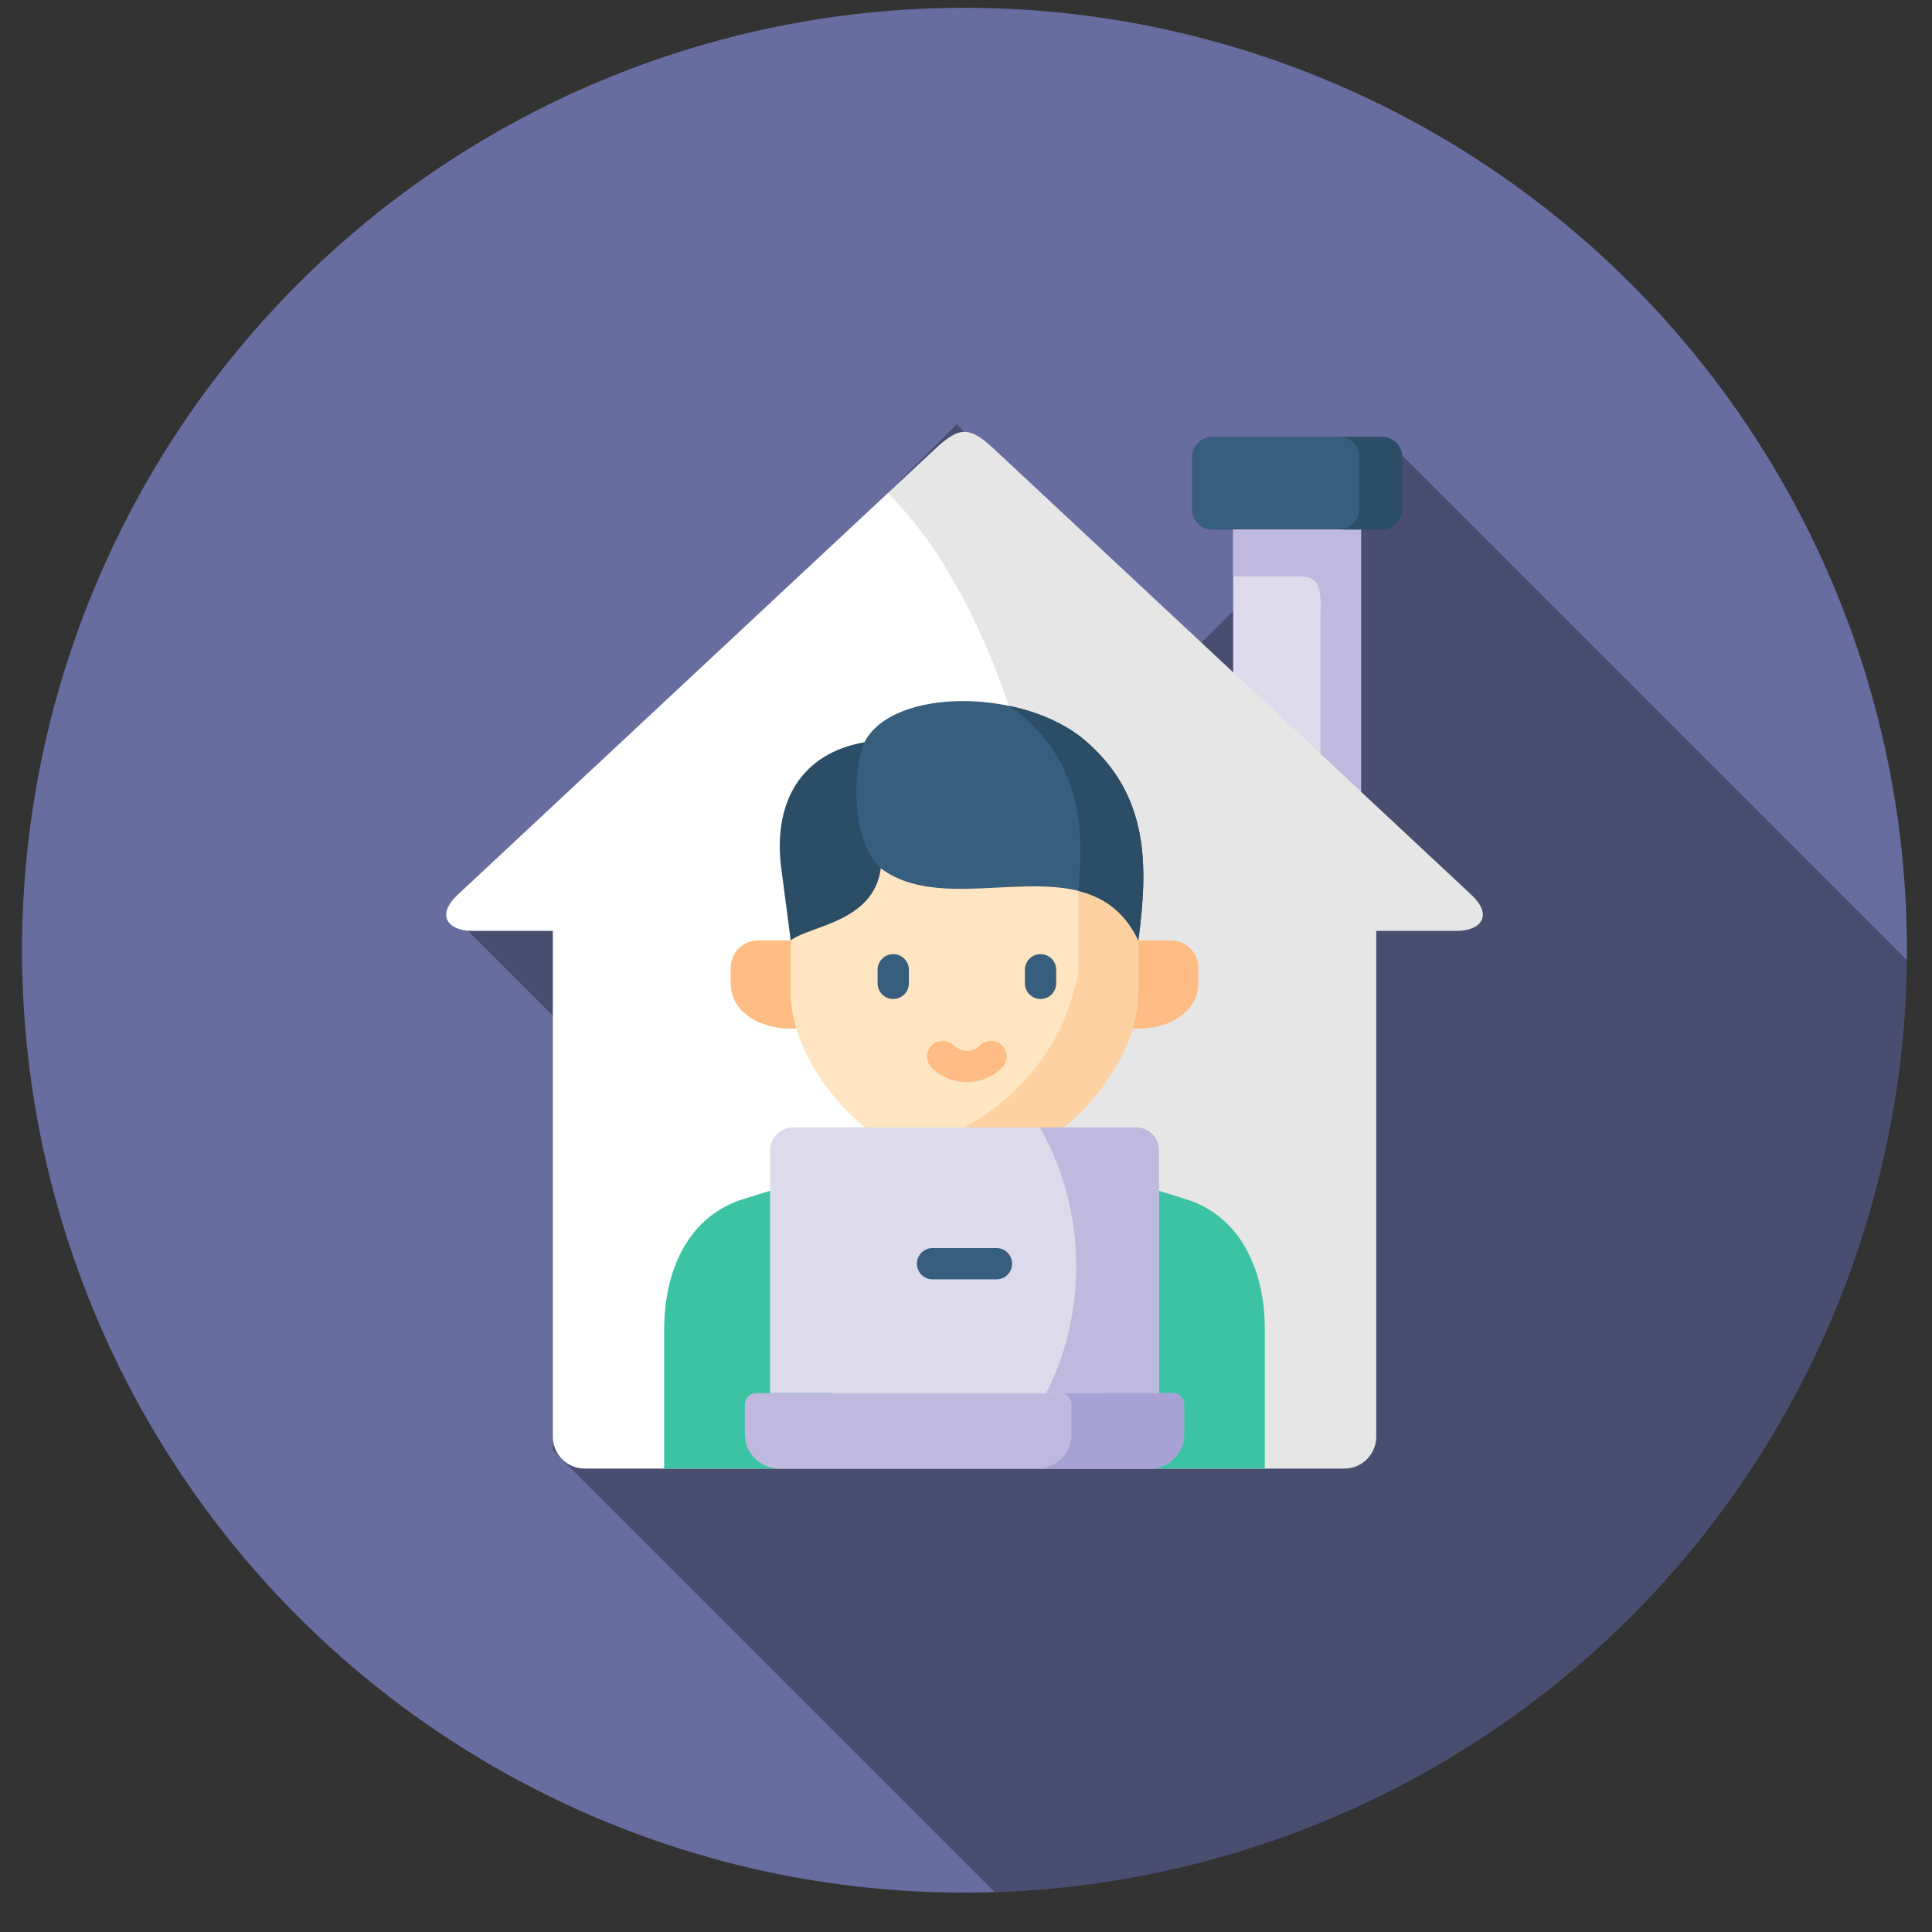 <svg width="41" height="41" viewBox="0 0 41 41" fill="none" xmlns="http://www.w3.org/2000/svg">
<rect x="0" y="0" width="41" height="41" fill="#333333" stroke="none"/>
<g clip-path="url(#clip0_2754_5215)">
<circle cx="20.468" cy="20.165" r="20" fill="#686D9F"/>
<path d="M21.109 40.155L11.736 30.781V21.56L9.74 19.565L20.303 9.002L25.218 13.917L29.615 9.521L40.467 20.373C40.358 31.109 31.789 39.819 21.109 40.155Z" fill="black" fill-opacity="0.3"/>
<path fill-rule="evenodd" clip-rule="evenodd" d="M26.17 14.269L27.167 16.24L28.883 16.802V11.238L27.964 10.308L26.17 11.238V14.269Z" fill="#DDDAEC"/>
<path fill-rule="evenodd" clip-rule="evenodd" d="M26.17 11.238H28.883H29.325C29.563 11.238 29.758 11.043 29.758 10.806V9.701C29.758 9.464 29.563 9.269 29.325 9.269H25.729C25.49 9.269 25.296 9.464 25.296 9.701V10.806C25.296 11.043 25.49 11.238 25.729 11.238H26.17V11.238Z" fill="#375E7D"/>
<path fill-rule="evenodd" clip-rule="evenodd" d="M26.17 12.232H27.592C28.093 12.232 28.022 12.641 28.022 13.131V15.998L28.883 16.802V11.238H26.17V12.232Z" fill="#BEB9DD"/>
<path fill-rule="evenodd" clip-rule="evenodd" d="M28.849 10.806C28.849 11.043 28.654 11.238 28.416 11.238H28.883H29.325C29.563 11.238 29.758 11.043 29.758 10.806V9.701C29.758 9.464 29.563 9.269 29.325 9.269H28.416C28.654 9.269 28.849 9.464 28.849 9.701V10.806Z" fill="#2B4D66"/>
<path fill-rule="evenodd" clip-rule="evenodd" d="M28.532 31.165C28.902 31.165 29.206 30.861 29.206 30.491V19.754H30.897C31.231 19.758 31.463 19.627 31.468 19.419V19.405C31.465 19.287 31.39 19.144 31.222 18.987L28.883 16.802L21.12 9.552C20.844 9.293 20.656 9.165 20.469 9.165C20.281 9.165 20.094 9.293 19.818 9.552L9.714 18.987C9.546 19.144 9.471 19.287 9.469 19.405V19.419C9.474 19.627 9.706 19.758 10.039 19.754H11.732V30.491C11.732 30.861 12.034 31.165 12.405 31.165H28.532Z" fill="white"/>
<path fill-rule="evenodd" clip-rule="evenodd" d="M16.342 25.271L15.784 25.443C14.546 25.825 14.095 27.051 14.095 28.204V31.165H16.506C19.421 28.945 16.342 25.271 16.342 25.271Z" fill="#3BC3A4"/>
<path fill-rule="evenodd" clip-rule="evenodd" d="M24.595 25.271C24.595 25.271 21.605 27.941 24.43 31.165H26.842V28.204C26.842 27.049 26.391 25.825 25.153 25.443L24.595 25.271Z" fill="#3BC3A4"/>
<path fill-rule="evenodd" clip-rule="evenodd" d="M16.78 19.957H16.088C15.768 19.957 15.505 20.217 15.505 20.538V20.862C15.505 21.486 16.126 21.823 16.765 21.83H16.899C17.296 21.237 17.209 20.57 16.78 19.957Z" fill="#FFBC85"/>
<path fill-rule="evenodd" clip-rule="evenodd" d="M18.692 17.636C18.542 18.783 17.193 18.85 16.78 19.167V21.076C16.78 21.319 16.821 21.574 16.899 21.83C17.151 22.662 17.781 23.52 18.584 24.103C18.884 24.32 19.208 24.5 19.544 24.624C19.879 24.748 20.174 24.81 20.469 24.81C20.764 24.81 21.059 24.748 21.392 24.624C21.73 24.5 22.053 24.32 22.352 24.103C23.155 23.52 23.785 22.662 24.037 21.83C24.115 21.574 24.158 21.319 24.158 21.076V19.167C23.124 16.994 20.244 18.806 18.692 17.636Z" fill="#FFE5C1"/>
<path fill-rule="evenodd" clip-rule="evenodd" d="M24.037 21.83H24.172C24.81 21.823 25.431 21.486 25.431 20.862V20.538C25.431 20.217 25.169 19.957 24.848 19.957H24.158C23.5 20.442 23.269 21.058 24.037 21.83Z" fill="#FFBC85"/>
<path fill-rule="evenodd" clip-rule="evenodd" d="M24.158 19.957C23.86 19.332 23.411 19.038 22.884 18.906V20.549C22.884 20.793 22.781 21.048 22.704 21.305C22.451 22.137 21.823 22.994 21.02 23.577C20.72 23.794 20.396 23.974 20.059 24.098C19.725 24.222 19.43 24.284 19.135 24.284C19.03 24.284 18.924 24.276 18.816 24.26C19.049 24.407 19.293 24.531 19.544 24.624C19.879 24.748 20.174 24.809 20.469 24.809C20.764 24.809 21.059 24.748 21.392 24.624C21.73 24.5 22.054 24.32 22.352 24.103C23.155 23.52 23.785 22.661 24.037 21.829C24.115 21.573 24.158 21.319 24.158 21.075V19.957Z" fill="#FED1A3"/>
<path fill-rule="evenodd" clip-rule="evenodd" d="M16.78 19.957C17.193 19.64 18.541 19.573 18.692 18.427C18.923 17.866 18.904 16.374 18.345 15.752C16.983 15.99 16.4 17.041 16.58 18.429L16.78 19.957Z" fill="#2B4D66"/>
<path fill-rule="evenodd" clip-rule="evenodd" d="M18.692 18.427C20.244 19.596 23.124 17.784 24.158 19.957C24.361 18.399 24.406 16.886 23.017 15.705C21.734 14.615 18.958 14.574 18.345 15.751C18.07 16.395 18.082 17.888 18.692 18.427Z" fill="#375E7D"/>
<path fill-rule="evenodd" clip-rule="evenodd" d="M21.683 15.179C22.916 16.227 23.018 17.535 22.884 18.906C23.411 19.038 23.86 19.332 24.158 19.957C24.361 18.399 24.406 16.886 23.017 15.705C22.598 15.35 22.022 15.106 21.414 14.979C21.509 15.041 21.599 15.109 21.683 15.179Z" fill="#2B4D66"/>
<path d="M22.082 21.2C21.899 21.2 21.75 21.052 21.75 20.868V20.579C21.75 20.396 21.899 20.248 22.082 20.248C22.266 20.248 22.414 20.396 22.414 20.579V20.868C22.414 21.052 22.266 21.2 22.082 21.2Z" fill="#375E7D"/>
<path d="M18.956 21.2C18.772 21.2 18.624 21.052 18.624 20.868V20.579C18.624 20.396 18.772 20.248 18.956 20.248C19.139 20.248 19.288 20.396 19.288 20.579V20.868C19.288 21.052 19.139 21.2 18.956 21.2Z" fill="#375E7D"/>
<path d="M20.519 22.965C20.236 22.965 19.971 22.855 19.771 22.655C19.641 22.526 19.641 22.315 19.771 22.186C19.901 22.056 20.111 22.056 20.241 22.186C20.315 22.26 20.414 22.301 20.519 22.301H20.519C20.624 22.301 20.722 22.26 20.796 22.186C20.925 22.056 21.135 22.056 21.265 22.185C21.395 22.314 21.396 22.525 21.266 22.655C21.067 22.855 20.802 22.965 20.52 22.965C20.52 22.965 20.519 22.965 20.519 22.965Z" fill="#FFBC85"/>
<path fill-rule="evenodd" clip-rule="evenodd" d="M24.594 29.564H16.342V24.413C16.342 24.144 16.563 23.925 16.831 23.925H24.106C24.375 23.925 24.594 24.144 24.594 24.413V29.564Z" fill="#DDDAEC"/>
<path fill-rule="evenodd" clip-rule="evenodd" d="M22.213 24.2C22.611 24.989 22.838 25.901 22.838 26.872C22.838 27.852 22.607 28.771 22.203 29.564H24.594V25.271V24.413C24.594 24.144 24.375 23.925 24.106 23.925H22.583H22.064C22.116 24.015 22.165 24.107 22.213 24.2Z" fill="#BEB9DD"/>
<path fill-rule="evenodd" clip-rule="evenodd" d="M22.203 29.564H16.342H16.043C15.914 29.564 15.807 29.671 15.807 29.8V30.44C15.807 30.83 16.12 31.15 16.506 31.165H24.43C24.817 31.15 25.129 30.83 25.129 30.44V29.8C25.129 29.671 25.024 29.564 24.893 29.564H24.594H22.203Z" fill="#BEB9DD"/>
<path fill-rule="evenodd" clip-rule="evenodd" d="M22.738 29.8V30.44C22.738 30.83 22.426 31.15 22.039 31.165H24.43C24.817 31.15 25.129 30.83 25.129 30.44V29.8C25.129 29.671 25.024 29.564 24.893 29.564H24.595H22.502C22.632 29.564 22.738 29.671 22.738 29.8Z" fill="#A7A2D3"/>
<path d="M21.146 27.15H19.79C19.607 27.15 19.458 27.002 19.458 26.818C19.458 26.635 19.607 26.486 19.79 26.486H21.146C21.33 26.486 21.478 26.635 21.478 26.818C21.478 27.002 21.33 27.15 21.146 27.15Z" fill="#375E7D"/>
<path fill-rule="evenodd" clip-rule="evenodd" d="M18.839 10.465C19.87 11.481 20.755 13.046 21.411 14.978C21.412 14.978 21.412 14.98 21.414 14.98C22.022 15.106 22.598 15.35 23.017 15.705C24.406 16.886 24.361 18.399 24.158 19.957H24.848C25.169 19.957 25.431 20.217 25.431 20.538V20.862C25.431 21.486 24.81 21.823 24.172 21.829H24.037C23.814 22.566 23.296 23.323 22.623 23.891C22.622 23.902 22.622 23.914 22.622 23.925H24.106C24.375 23.925 24.594 24.145 24.594 24.413V25.271L25.153 25.443C26.391 25.825 26.842 27.049 26.842 28.204V31.165H28.532C28.902 31.165 29.206 30.861 29.206 30.491V19.754H30.897C31.231 19.758 31.463 19.627 31.468 19.419V19.405C31.465 19.287 31.39 19.144 31.222 18.987L28.883 16.802L26.17 14.27L21.12 9.552C20.844 9.293 20.656 9.165 20.469 9.165C20.281 9.165 20.094 9.293 19.818 9.552L18.839 10.465Z" fill="black" fill-opacity="0.1"/>
</g>
<defs>
<clipPath id="clip0_2754_5215">
<rect width="41" height="41" fill="white" transform="translate(0 0)"/>
</clipPath>
</defs>
</svg>
